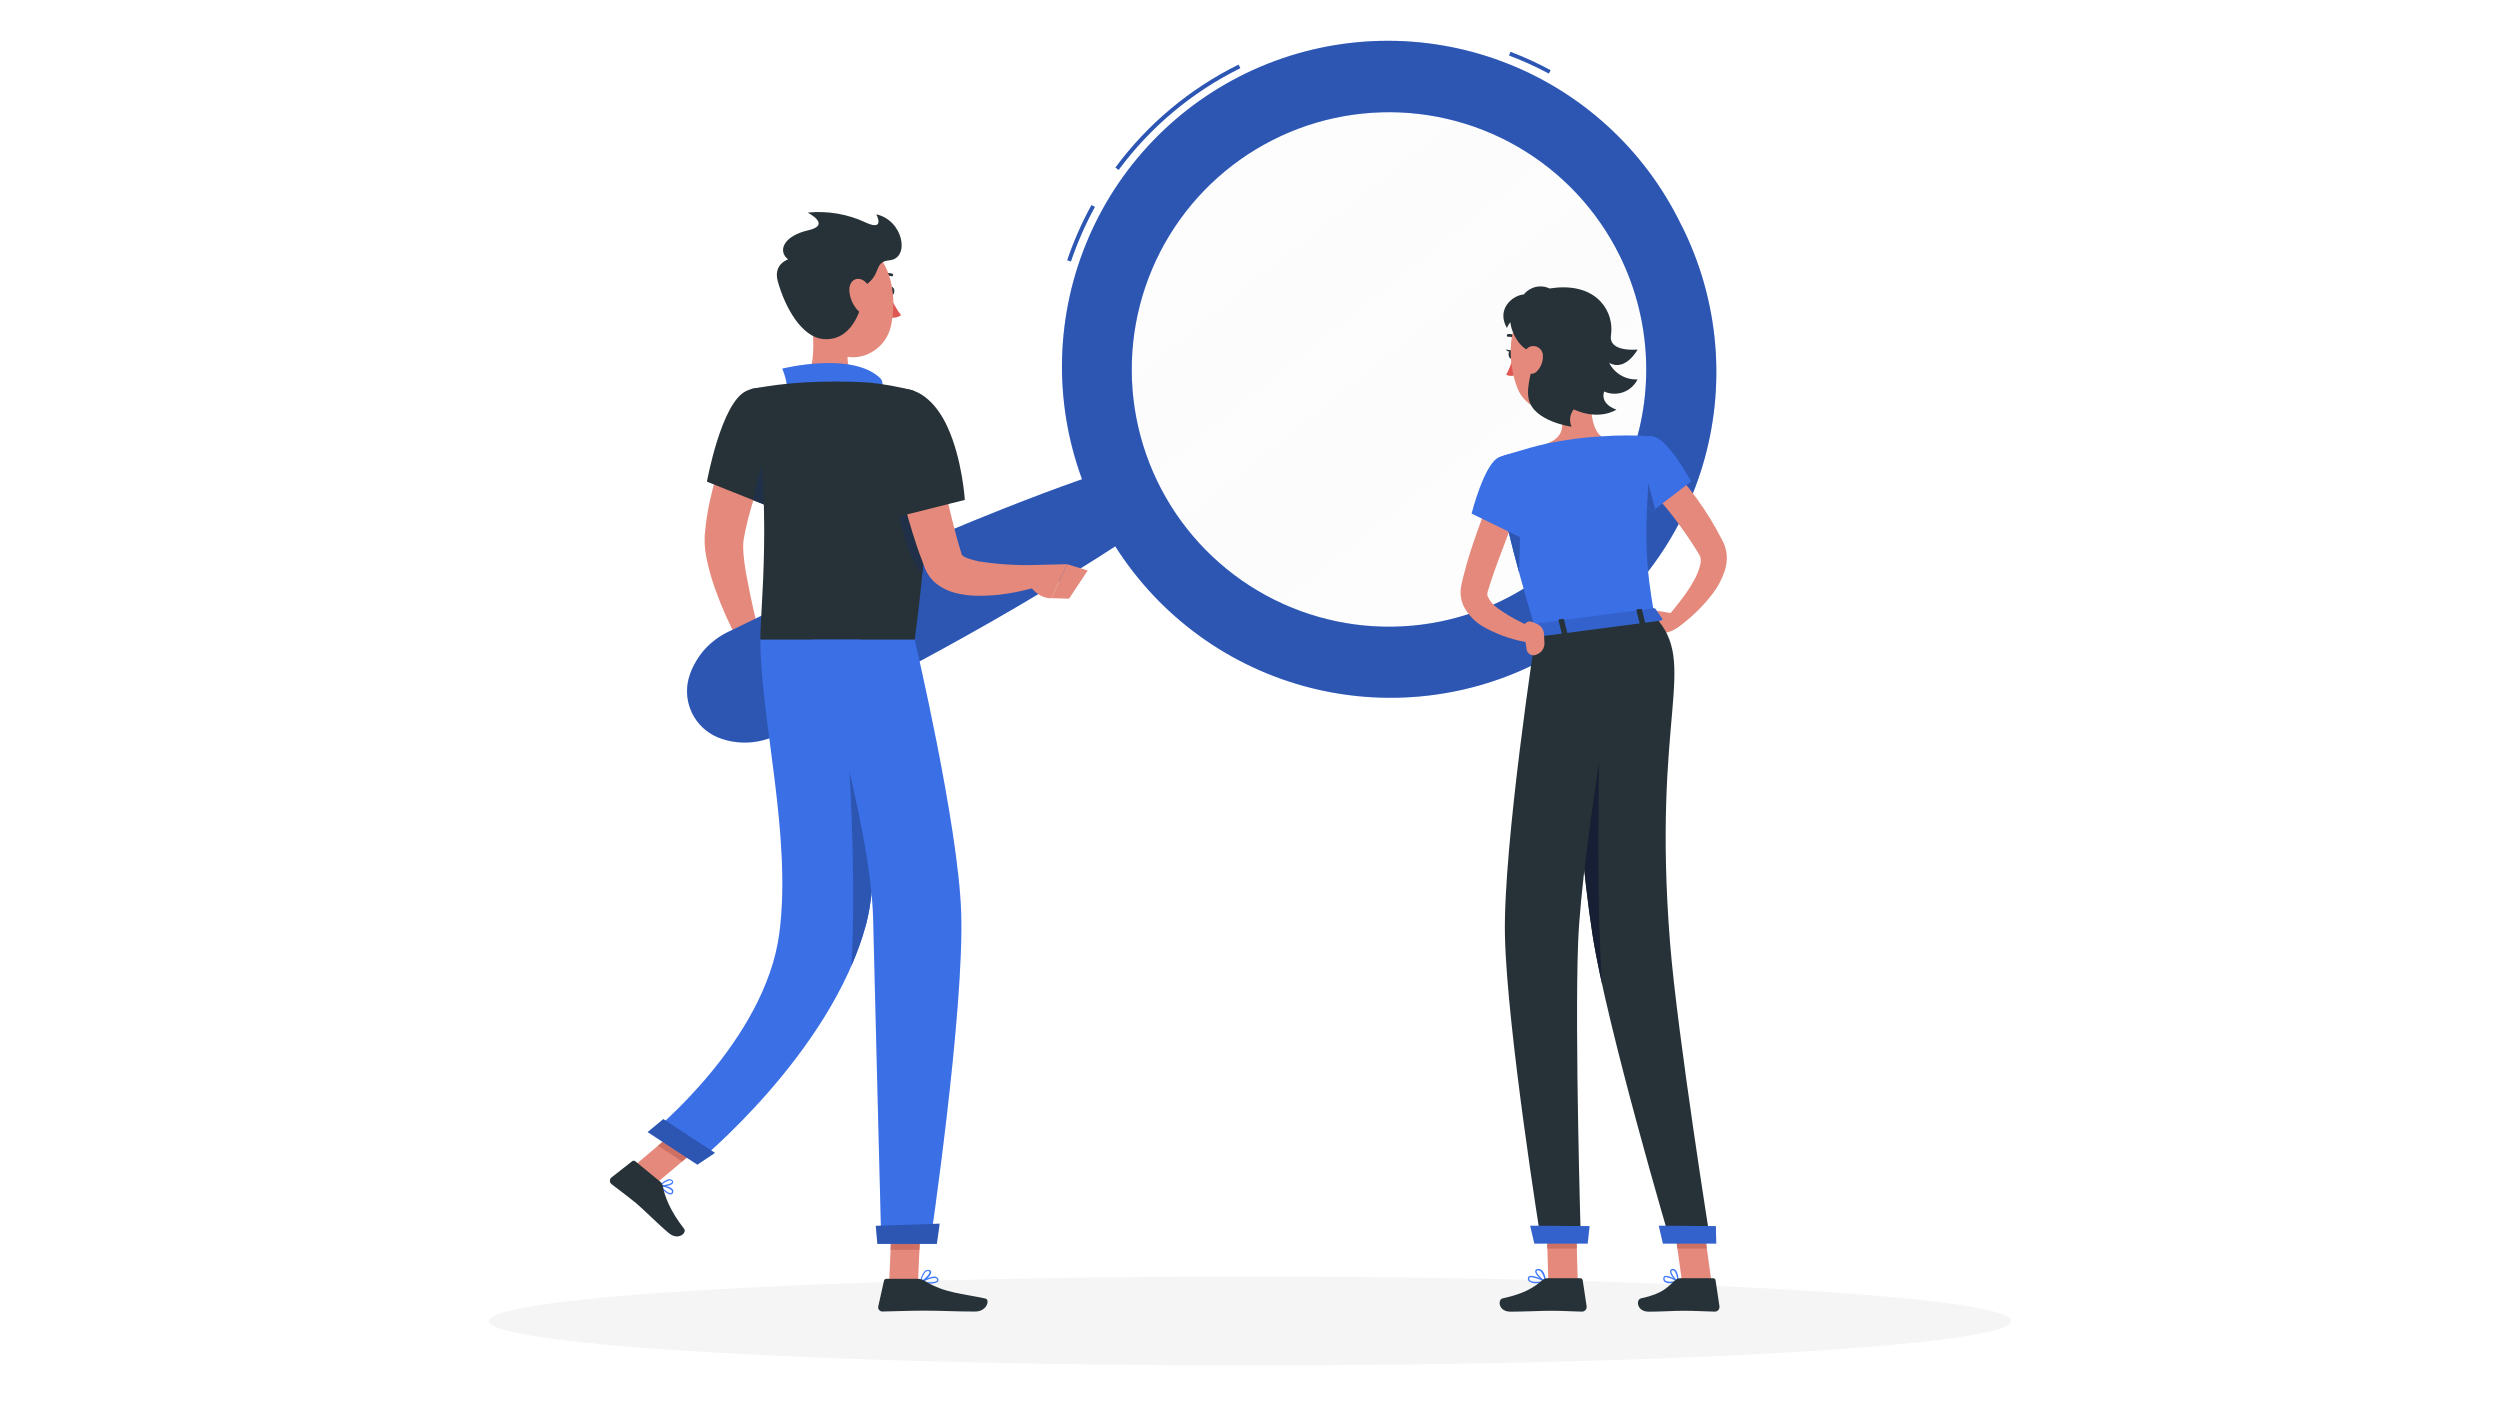 <svg width="400" height="225" viewBox="0 0 400 225" fill="none" xmlns="http://www.w3.org/2000/svg">
<path d="M200 218.473C267.26 218.473 321.785 215.289 321.785 211.362C321.785 207.436 267.26 204.252 200 204.252C132.74 204.252 78.215 207.436 78.215 211.362C78.215 215.289 132.74 218.473 200 218.473Z" fill="#F5F5F5"/>
<path d="M124.853 69.007C124.3 70.263 123.691 71.62 123.157 72.945C122.623 74.271 122.07 75.634 121.587 76.99C120.594 79.635 119.798 82.35 119.206 85.112L119.024 86.117L118.961 86.494C118.961 86.601 118.961 86.739 118.923 86.865C118.899 87.476 118.912 88.088 118.961 88.699C119.08 90.024 119.294 91.443 119.589 92.863C120.117 95.708 120.789 98.642 121.473 101.531L118.251 102.787C116.749 100.049 115.47 97.195 114.426 94.251C113.876 92.719 113.431 91.151 113.094 89.559C112.906 88.678 112.788 87.783 112.743 86.883C112.743 86.632 112.743 86.393 112.743 86.123C112.743 85.853 112.743 85.552 112.787 85.376L112.912 84.12C113.1 82.502 113.387 80.897 113.773 79.314C114.125 77.744 114.577 76.218 115.029 74.71C115.481 73.203 116.047 71.721 116.643 70.263C116.938 69.535 117.271 68.812 117.56 68.09C117.849 67.368 118.188 66.677 118.59 65.904L124.853 69.007Z" fill="#E4897B"/>
<path d="M121.304 100.683L123.754 103.076L118.408 105.589C118.408 105.589 117.114 103.321 118.013 101.274L121.304 100.683Z" fill="#E4897B"/>
<path d="M125.732 106.638L121.216 108.484L118.415 105.564L123.754 103.076L125.732 106.638Z" fill="#E4897B"/>
<path opacity="0.4" d="M217.217 104.062C208.33 103.065 199.938 99.454 193.102 93.688C186.266 87.921 181.294 80.257 178.813 71.665C176.333 63.073 176.455 53.938 179.165 45.416C181.875 36.893 187.051 29.366 194.039 23.784C201.027 18.203 209.512 14.819 218.423 14.06C227.334 13.3 236.27 15.2 244.101 19.518C251.932 23.837 258.308 30.381 262.421 38.322C266.533 46.263 268.2 55.245 267.208 64.133C266.55 70.038 264.734 75.756 261.865 80.959C258.996 86.162 255.129 90.749 250.487 94.457C245.844 98.165 240.516 100.922 234.807 102.57C229.099 104.218 223.121 104.725 217.217 104.062Z" fill="#FAFAFA"/>
<path opacity="0.4" d="M250.117 23.488L181.339 78.442C181.05 77.813 180.767 77.185 180.503 76.557C178.779 72.456 177.676 68.12 177.231 63.693L236.638 16.227C241.515 17.854 246.075 20.31 250.117 23.488Z" fill="#FAFAFA"/>
<path opacity="0.4" d="M265.99 47.563L201.326 99.226C195.183 96.023 189.859 91.45 185.768 85.86L256.374 29.442C260.925 34.666 264.215 40.866 265.99 47.563Z" fill="#FAFAFA"/>
<path d="M171.352 41.835L170.755 41.634C171.788 38.584 173.087 35.632 174.637 32.809L175.183 33.111C173.654 35.901 172.372 38.821 171.352 41.835ZM178.977 27.175L178.468 26.804C183.63 19.825 190.386 14.18 198.172 10.341L198.455 10.907C190.757 14.706 184.079 20.29 178.977 27.194V27.175ZM247.812 11.767C245.759 10.666 243.636 9.703 241.455 8.884L241.682 8.294C243.883 9.132 246.028 10.114 248.101 11.233L247.812 11.767Z" fill="#407BFF"/>
<path opacity="0.3" d="M171.352 41.835L170.755 41.634C171.788 38.584 173.087 35.632 174.637 32.809L175.183 33.111C173.654 35.901 172.372 38.821 171.352 41.835ZM178.977 27.175L178.468 26.804C183.63 19.825 190.386 14.18 198.172 10.341L198.455 10.907C190.757 14.706 184.079 20.29 178.977 27.194V27.175ZM247.812 11.767C245.759 10.666 243.636 9.703 241.455 8.884L241.682 8.294C243.883 9.132 246.028 10.114 248.101 11.233L247.812 11.767Z" fill="black"/>
<path d="M269.011 36.019C263.195 23.956 252.96 14.594 240.428 9.874C227.896 5.153 214.027 5.436 201.698 10.664C189.369 15.892 179.525 25.664 174.206 37.954C168.887 50.244 168.502 64.11 173.129 76.677C168.934 78.146 164.788 79.723 160.668 81.35C154.726 83.707 148.838 86.169 143.005 88.736C137.176 91.318 131.372 93.95 125.625 96.701C122.742 98.051 119.897 99.477 117.026 100.859C115.533 101.501 114.18 102.429 113.044 103.591C112.429 104.235 111.888 104.945 111.43 105.708C110.871 106.611 110.447 107.591 110.173 108.616C109.701 110.465 109.905 112.421 110.75 114.132C111.594 115.843 113.023 117.195 114.777 117.944C115.752 118.352 116.78 118.619 117.83 118.735C118.717 118.836 119.613 118.836 120.5 118.735C122.111 118.54 123.669 118.029 125.085 117.234C127.93 115.796 130.794 114.407 133.621 112.931C139.274 110.048 144.927 107.04 150.511 103.987C156.095 100.934 161.685 97.737 167.137 94.459C170.906 92.178 174.712 89.848 178.443 87.411C185.608 98.721 196.849 106.842 209.837 110.09C222.826 113.337 236.566 111.464 248.211 104.857C259.855 98.25 268.512 87.416 272.387 74.601C276.261 61.785 275.057 47.971 269.024 36.019H269.011ZM240.457 96.022C233.157 99.626 224.953 100.983 216.882 99.924C208.811 98.865 201.235 95.436 195.113 90.071C188.99 84.706 184.596 77.647 182.486 69.785C180.375 61.923 180.643 53.611 183.256 45.902C185.869 38.192 190.709 31.431 197.165 26.472C203.621 21.513 211.402 18.58 219.524 18.043C227.647 17.506 235.746 19.39 242.798 23.456C249.851 27.522 255.539 33.588 259.143 40.887C261.537 45.734 262.953 51.005 263.309 56.399C263.666 61.794 262.956 67.205 261.221 72.325C259.486 77.445 256.759 82.173 253.196 86.239C249.633 90.305 245.305 93.63 240.457 96.022Z" fill="#407BFF"/>
<path opacity="0.3" d="M269.011 36.019C263.195 23.956 252.96 14.594 240.428 9.874C227.896 5.153 214.027 5.436 201.698 10.664C189.369 15.892 179.525 25.664 174.206 37.954C168.887 50.244 168.502 64.11 173.129 76.677C168.934 78.146 164.788 79.723 160.668 81.35C154.726 83.707 148.838 86.169 143.005 88.736C137.176 91.318 131.372 93.95 125.625 96.701C122.742 98.051 119.897 99.477 117.026 100.859C115.533 101.501 114.18 102.429 113.044 103.591C112.429 104.235 111.888 104.945 111.43 105.708C110.871 106.611 110.447 107.591 110.173 108.616C109.701 110.465 109.905 112.421 110.75 114.132C111.594 115.843 113.023 117.195 114.777 117.944C115.752 118.352 116.78 118.619 117.83 118.735C118.717 118.836 119.613 118.836 120.5 118.735C122.111 118.54 123.669 118.029 125.085 117.234C127.93 115.796 130.794 114.407 133.621 112.931C139.274 110.048 144.927 107.04 150.511 103.987C156.095 100.934 161.685 97.737 167.137 94.459C170.906 92.178 174.712 89.848 178.443 87.411C185.608 98.721 196.849 106.842 209.837 110.09C222.826 113.337 236.566 111.464 248.211 104.857C259.855 98.25 268.512 87.416 272.387 74.601C276.261 61.785 275.057 47.971 269.024 36.019H269.011ZM240.457 96.022C233.157 99.626 224.953 100.983 216.882 99.924C208.811 98.865 201.235 95.436 195.113 90.071C188.99 84.706 184.596 77.647 182.486 69.785C180.375 61.923 180.643 53.611 183.256 45.902C185.869 38.192 190.709 31.431 197.165 26.472C203.621 21.513 211.402 18.58 219.524 18.043C227.647 17.506 235.746 19.39 242.798 23.456C249.851 27.522 255.539 33.588 259.143 40.887C261.537 45.734 262.953 51.005 263.309 56.399C263.666 61.794 262.956 67.205 261.221 72.325C259.486 77.445 256.759 82.173 253.196 86.239C249.633 90.305 245.305 93.63 240.457 96.022Z" fill="black"/>
<path d="M142.213 46.577C142.213 46.948 142.408 47.249 142.653 47.249C142.898 47.249 143.093 46.948 143.093 46.577C143.093 46.207 142.898 45.905 142.653 45.905C142.408 45.905 142.213 46.232 142.213 46.577Z" fill="#263238"/>
<path d="M142.39 47.249C142.834 48.387 143.432 49.458 144.167 50.434C143.913 50.616 143.622 50.74 143.315 50.797C143.008 50.855 142.692 50.844 142.39 50.767V47.249Z" fill="#DE5753"/>
<path d="M140.914 44.511C140.879 44.511 140.844 44.503 140.813 44.488C140.781 44.472 140.754 44.45 140.732 44.423C140.699 44.375 140.686 44.316 140.695 44.259C140.705 44.202 140.736 44.15 140.782 44.115C141.059 43.905 141.382 43.765 141.724 43.708C142.066 43.65 142.418 43.675 142.748 43.782C142.778 43.79 142.805 43.804 142.829 43.824C142.853 43.843 142.872 43.867 142.886 43.895C142.9 43.922 142.908 43.952 142.91 43.983C142.911 44.014 142.906 44.044 142.895 44.073C142.884 44.102 142.867 44.128 142.846 44.15C142.824 44.171 142.798 44.188 142.769 44.199C142.741 44.211 142.71 44.215 142.679 44.214C142.648 44.212 142.618 44.204 142.591 44.19C142.329 44.11 142.051 44.094 141.781 44.143C141.511 44.192 141.257 44.305 141.04 44.473C141.002 44.498 140.959 44.511 140.914 44.511Z" fill="#263238"/>
<path d="M129.526 49.372C130.154 52.745 130.845 58.932 128.483 61.187C128.483 61.187 129.406 64.61 135.681 64.61C142.59 64.61 138.972 61.187 138.972 61.187C135.204 60.283 135.311 57.494 135.964 54.868L129.526 49.372Z" fill="#E4897B"/>
<path d="M125.663 62.965C126.41 61.803 125.154 58.982 125.154 58.982C125.154 58.982 136.259 56.187 140.8 60.477C141.742 61.363 140.7 62.669 140.7 62.669L125.663 62.965Z" fill="#407BFF"/>
<path opacity="0.1" d="M125.663 62.965C126.41 61.803 125.154 58.982 125.154 58.982C125.154 58.982 136.259 56.187 140.8 60.477C141.742 61.363 140.7 62.669 140.7 62.669L125.663 62.965Z" fill="black"/>
<path d="M107.291 191.119C106.707 191.119 105.771 190.145 105.494 189.781C105.482 189.763 105.476 189.743 105.476 189.721C105.476 189.7 105.482 189.679 105.494 189.662C105.504 189.644 105.519 189.63 105.537 189.62C105.554 189.61 105.575 189.605 105.595 189.605C105.664 189.605 107.203 189.743 107.624 190.29C107.669 190.348 107.702 190.415 107.719 190.486C107.737 190.558 107.738 190.632 107.724 190.704C107.719 190.798 107.684 190.887 107.626 190.961C107.567 191.034 107.488 191.087 107.397 191.113L107.291 191.119ZM105.833 189.863C106.292 190.39 107.027 190.987 107.341 190.912C107.341 190.912 107.467 190.88 107.504 190.679C107.513 190.637 107.511 190.594 107.5 190.553C107.489 190.511 107.469 190.473 107.441 190.441C106.976 190.088 106.416 189.883 105.833 189.85V189.863Z" fill="#407BFF"/>
<path d="M105.902 189.85C105.79 189.862 105.676 189.862 105.563 189.85C105.543 189.849 105.524 189.841 105.509 189.829C105.493 189.817 105.482 189.8 105.475 189.781C105.467 189.764 105.462 189.744 105.462 189.725C105.462 189.705 105.467 189.686 105.475 189.668C105.519 189.63 106.443 188.669 107.14 188.669C107.223 188.667 107.306 188.683 107.383 188.716C107.46 188.748 107.529 188.797 107.586 188.858C107.648 188.91 107.691 188.982 107.707 189.062C107.723 189.142 107.711 189.225 107.674 189.297C107.492 189.649 106.531 189.85 105.902 189.85ZM105.821 189.63C106.449 189.63 107.36 189.436 107.51 189.159C107.51 189.159 107.554 189.078 107.454 188.977C107.417 188.937 107.373 188.906 107.323 188.886C107.273 188.865 107.219 188.855 107.165 188.858C106.65 188.976 106.182 189.245 105.821 189.63Z" fill="#407BFF"/>
<path d="M148.739 205.377C148.263 205.374 147.788 205.33 147.32 205.245C147.297 205.241 147.276 205.228 147.261 205.21C147.246 205.191 147.238 205.168 147.238 205.145C147.235 205.123 147.238 205.101 147.247 205.081C147.255 205.061 147.27 205.044 147.289 205.032C147.358 204.994 148.966 204.071 149.738 204.284C149.81 204.3 149.877 204.331 149.937 204.374C149.996 204.417 150.046 204.472 150.084 204.535C150.133 204.605 150.159 204.689 150.159 204.774C150.159 204.86 150.133 204.943 150.084 205.013C149.901 205.295 149.33 205.377 148.739 205.377ZM147.678 205.082C148.532 205.208 149.7 205.201 149.914 204.9C149.945 204.862 149.971 204.793 149.914 204.661C149.866 204.583 149.789 204.527 149.7 204.504C149.211 204.378 148.237 204.793 147.678 205.082Z" fill="#407BFF"/>
<path d="M147.346 205.252C147.325 205.257 147.303 205.257 147.283 205.252C147.265 205.24 147.252 205.224 147.244 205.205C147.236 205.186 147.234 205.165 147.239 205.145C147.281 204.491 147.532 203.868 147.955 203.367C148.04 203.293 148.141 203.239 148.249 203.208C148.357 203.176 148.471 203.168 148.583 203.185C148.884 203.185 148.972 203.367 148.991 203.487C149.073 204.008 147.974 205.007 147.415 205.258L147.346 205.252ZM148.47 203.367C148.332 203.366 148.198 203.415 148.093 203.505C147.738 203.902 147.518 204.401 147.465 204.931C148.03 204.586 148.784 203.807 148.721 203.493C148.721 203.493 148.721 203.386 148.508 203.367H148.47Z" fill="#407BFF"/>
<path d="M142.271 205.139H146.887L147.346 194.454H142.729L142.271 205.139Z" fill="#E4897B"/>
<path d="M101.16 186.798L105.017 189.323L113.534 182.131L109.671 179.599L101.16 186.798Z" fill="#E4897B"/>
<path d="M105.651 189.084L101.644 185.799C101.573 185.741 101.484 185.709 101.393 185.709C101.301 185.709 101.212 185.741 101.141 185.799L97.837 188.393C97.758 188.456 97.693 188.537 97.649 188.629C97.605 188.721 97.582 188.822 97.582 188.924C97.582 189.026 97.605 189.126 97.649 189.218C97.693 189.31 97.758 189.391 97.837 189.454C99.257 190.579 100.004 191.056 101.769 192.501C102.856 193.386 105.538 196.1 107.052 197.325C108.566 198.549 109.954 197.23 109.451 196.596C107.196 193.738 106.311 191.295 106.053 189.781C106.009 189.507 105.866 189.259 105.651 189.084Z" fill="#263238"/>
<path d="M146.855 204.605H141.83C141.739 204.605 141.65 204.636 141.578 204.693C141.506 204.75 141.456 204.83 141.435 204.919L140.524 209.02C140.501 209.12 140.501 209.223 140.524 209.322C140.547 209.422 140.592 209.515 140.656 209.594C140.721 209.673 140.802 209.737 140.894 209.78C140.987 209.823 141.088 209.845 141.19 209.843C143.005 209.812 145.631 209.705 147.917 209.705C150.586 209.705 152.898 209.849 156.026 209.849C157.91 209.849 158.45 207.934 157.653 207.764C154.047 206.973 151.095 206.891 147.98 204.963C147.645 204.741 147.256 204.617 146.855 204.605Z" fill="#263238"/>
<path d="M119.388 62.563C115.387 64.447 113.107 77.072 113.107 77.072L122.887 80.973C124.318 77.477 125.475 73.876 126.348 70.201C127.692 64.384 123.483 60.615 119.388 62.563Z" fill="#263238"/>
<path d="M124.576 69.679C122.158 72.129 121.052 76.928 120.569 80.049L122.912 80.985C124.303 77.589 125.436 74.093 126.304 70.527C126.096 69.196 125.581 68.662 124.576 69.679Z" fill="#203048"/>
<path d="M146.07 62.475C146.07 62.475 150.982 68.027 146.346 102.36H121.668C121.498 98.591 123.879 80.094 120.223 62.242C122.95 61.714 125.71 61.365 128.483 61.2C131.976 60.992 135.479 60.992 138.972 61.2C141.368 61.441 143.741 61.867 146.07 62.475Z" fill="#263238"/>
<path d="M148.326 75.803L144.167 68.637C143.365 71.981 143.037 75.421 143.194 78.856C143.307 81.318 145.562 90.439 147.591 91.77C148.129 86.466 148.374 81.135 148.326 75.803Z" fill="#203048"/>
<path d="M148.903 67.38C149.531 70.433 150.159 73.561 150.831 76.626C151.503 79.691 152.201 82.769 153.011 85.74C153.218 86.475 153.413 87.229 153.639 87.932L153.809 88.472L153.89 88.743V88.711C153.846 88.655 153.796 88.648 153.834 88.711C154.092 88.993 154.422 89.199 154.788 89.308C155.382 89.529 155.994 89.699 156.616 89.817C159.586 90.287 162.593 90.483 165.598 90.401L166.195 93.818C165.353 94.088 164.568 94.282 163.739 94.477C162.91 94.672 162.093 94.835 161.258 94.961C159.53 95.249 157.777 95.367 156.026 95.313C155.052 95.286 154.084 95.16 153.136 94.936C151.932 94.672 150.799 94.147 149.82 93.397C149.18 92.88 148.653 92.239 148.269 91.513C148.168 91.324 148.08 91.111 147.998 90.928L147.885 90.633L147.653 90.005C147.333 89.207 147.069 88.422 146.78 87.637C145.718 84.496 144.833 81.325 144.054 78.159C143.275 74.993 142.603 71.834 142.044 68.586L148.903 67.38Z" fill="#E4897B"/>
<path d="M139.908 65.842C138.608 70.056 143.878 82.625 143.878 82.625L154.374 79.987C154.374 79.987 153.972 73.454 151.579 68.272C147.973 60.459 141.466 60.785 139.908 65.842Z" fill="#263238"/>
<path d="M165.51 90.401L170.736 90.269L168.224 95.709C168.224 95.709 166.094 95.991 164.348 93.121L162.508 90.922L164.625 90.501C164.916 90.44 165.212 90.406 165.51 90.401Z" fill="#E4897B"/>
<path d="M174.034 91.28L171.044 95.79L168.224 95.709L170.737 90.269L174.034 91.28Z" fill="#E4897B"/>
<path d="M147.346 194.454L147.107 199.963H142.49L142.729 194.454H147.346Z" fill="#CE6F64"/>
<path d="M109.671 179.599L113.534 182.131L109.137 185.837L105.28 183.312L109.671 179.599Z" fill="#CE6F64"/>
<path d="M129.815 45.78C130.091 50.346 130.022 53.041 132.327 55.383C135.794 58.92 141.441 56.828 142.534 52.243C143.52 48.135 142.905 41.351 138.432 39.53C137.446 39.132 136.374 38.99 135.318 39.12C134.261 39.249 133.255 39.645 132.394 40.27C131.532 40.894 130.844 41.728 130.393 42.691C129.942 43.655 129.743 44.718 129.815 45.78Z" fill="#E4897B"/>
<path d="M124.438 44.975C125.575 49.14 128.251 53.939 131.712 54.246C136.008 54.623 137.949 50.183 138.514 45.597C141.089 43.832 139.739 41.892 142.32 41.647C145.637 41.333 144.575 35.265 140.21 34.291C140.21 34.291 141.673 37.024 138.602 35.642C135.681 34.254 132.436 33.691 129.218 34.015C129.218 34.015 133.137 35.975 129.306 36.848C125.474 37.721 124.331 40.083 126.096 41.508C126.096 41.515 123.69 42.237 124.438 44.975Z" fill="#263238"/>
<path d="M135.895 46.54C135.979 47.675 136.436 48.75 137.195 49.599C138.2 50.71 139.249 50.019 139.425 48.669C139.588 47.457 139.255 45.415 138.024 44.8C136.793 44.184 135.813 45.17 135.895 46.54Z" fill="#E4897B"/>
<path d="M137.591 102.36C137.591 102.36 142.088 134.928 138.545 147.98C132.93 168.645 111.461 186.088 111.461 186.088L104.181 181.314C104.181 181.314 122.466 166.585 124.702 149.28C126.712 133.747 121.668 114.96 121.668 102.354L137.591 102.36Z" fill="#407BFF"/>
<path opacity="0.1" d="M137.591 102.36C137.591 102.36 142.088 134.928 138.545 147.98C132.93 168.645 111.461 186.088 111.461 186.088L104.181 181.314C104.181 181.314 122.466 166.585 124.702 149.28C126.712 133.747 121.668 114.96 121.668 102.354L137.591 102.36Z" fill="black"/>
<path d="M139.45 120.977C138.253 119.606 136.935 118.345 135.512 117.209C136.278 127.78 136.906 143.439 136.209 154.563C137.146 152.43 137.927 150.232 138.546 147.986C140.273 141.611 140.091 130.6 139.45 120.977Z" fill="#407BFF"/>
<path opacity="0.3" d="M139.45 120.977C138.253 119.606 136.935 118.345 135.512 117.209C136.278 127.78 136.906 143.439 136.209 154.563C137.146 152.43 137.927 150.232 138.546 147.986C140.273 141.611 140.091 130.6 139.45 120.977Z" fill="black"/>
<path d="M114.395 184.461C114.426 184.461 111.574 186.345 111.574 186.345L103.623 181.132L106.135 179.053L114.395 184.461Z" fill="#407BFF"/>
<path opacity="0.3" d="M114.395 184.461C114.426 184.461 111.574 186.345 111.574 186.345L103.623 181.132L106.135 179.053L114.395 184.461Z" fill="black"/>
<path d="M146.347 102.36C146.347 102.36 153.294 131.819 153.784 145.895C154.336 161.673 148.828 198.895 148.828 198.895H141.008C141.008 198.895 140.047 161.384 139.701 147.013C139.318 131.341 130.123 102.36 130.123 102.36H146.347Z" fill="#407BFF"/>
<path opacity="0.1" d="M146.347 102.36C146.347 102.36 153.294 131.819 153.784 145.895C154.336 161.673 148.828 198.895 148.828 198.895H141.008C141.008 198.895 140.047 161.384 139.701 147.013C139.318 131.341 130.123 102.36 130.123 102.36H146.347Z" fill="black"/>
<path d="M150.329 195.786C150.367 195.786 149.889 199.027 149.889 199.027H140.38L140.122 196.131L150.329 195.786Z" fill="#407BFF"/>
<path opacity="0.3" d="M150.329 195.786C150.367 195.786 149.889 199.027 149.889 199.027H140.38L140.122 196.131L150.329 195.786Z" fill="black"/>
<path d="M266.58 74.051C267.114 74.553 267.535 74.981 267.975 75.458C268.414 75.935 268.829 76.4 269.231 76.884C270.048 77.845 270.814 78.856 271.555 79.874C273.035 81.915 274.352 84.07 275.493 86.318L275.726 86.777C275.839 86.999 275.934 87.23 276.008 87.468C276.16 87.927 276.253 88.404 276.285 88.887C276.326 89.739 276.208 90.591 275.939 91.4C275.48 92.743 274.799 94 273.923 95.118C272.345 97.145 270.483 98.935 268.396 100.432L266.832 98.635C267.567 97.775 268.333 96.852 269.017 95.928C269.714 95.034 270.344 94.089 270.902 93.102C271.423 92.24 271.809 91.304 272.045 90.326C272.126 89.975 272.141 89.613 272.089 89.258C272.066 89.138 272.028 89.022 271.976 88.912C271.952 88.864 271.925 88.818 271.894 88.774L271.693 88.435C270.482 86.46 269.167 84.55 267.755 82.713C267.058 81.789 266.31 80.904 265.557 80.031C265.186 79.591 264.803 79.164 264.42 78.737C264.037 78.31 263.622 77.882 263.289 77.55L266.58 74.051Z" fill="#E4897B"/>
<path d="M267.435 98.108L262.743 97.342L265.199 101.449C265.199 101.449 268.22 101.343 269.08 99.565L267.435 98.108Z" fill="#E4897B"/>
<path d="M259.275 99.239L261.511 102.574L265.199 101.449L262.743 97.342L259.275 99.239Z" fill="#E4897B"/>
<path d="M267.209 205.321C266.89 205.348 266.571 205.261 266.31 205.076C266.232 205.001 266.174 204.908 266.142 204.805C266.11 204.701 266.105 204.591 266.128 204.485C266.133 204.418 266.156 204.353 266.194 204.298C266.233 204.242 266.286 204.199 266.348 204.171C266.895 203.926 268.327 204.843 268.49 204.95C268.509 204.962 268.523 204.979 268.531 204.999C268.539 205.02 268.54 205.042 268.534 205.063C268.532 205.085 268.522 205.105 268.508 205.121C268.493 205.137 268.474 205.147 268.452 205.151C268.045 205.254 267.628 205.311 267.209 205.321ZM266.58 204.347C266.535 204.34 266.488 204.34 266.442 204.347C266.415 204.36 266.391 204.38 266.375 204.406C266.358 204.431 266.349 204.461 266.348 204.492C266.331 204.562 266.333 204.635 266.353 204.704C266.373 204.774 266.41 204.837 266.461 204.887C266.7 205.101 267.315 205.132 268.138 204.969C267.667 204.658 267.137 204.446 266.58 204.347Z" fill="#407BFF"/>
<path d="M268.465 205.145H268.408C267.962 204.887 267.102 203.889 267.208 203.342C267.229 203.256 267.276 203.179 267.344 203.122C267.412 203.066 267.497 203.033 267.585 203.028C267.67 203.016 267.756 203.023 267.838 203.049C267.92 203.075 267.994 203.12 268.056 203.179C268.571 203.631 268.578 204.988 268.578 205.063C268.576 205.082 268.571 205.101 268.561 205.117C268.551 205.134 268.537 205.148 268.521 205.158L268.465 205.145ZM267.661 203.261H267.61C267.472 203.261 267.441 203.336 267.428 203.393C267.365 203.713 267.899 204.479 268.345 204.837C268.356 204.31 268.205 203.793 267.912 203.355C267.874 203.32 267.83 203.293 267.781 203.277C267.732 203.261 267.68 203.255 267.629 203.261H267.661Z" fill="#407BFF"/>
<path d="M245.802 205.321C245.401 205.359 244.999 205.257 244.665 205.032C244.59 204.965 244.532 204.881 244.496 204.787C244.46 204.693 244.447 204.592 244.458 204.492C244.462 204.431 244.482 204.371 244.514 204.32C244.547 204.268 244.593 204.226 244.646 204.196C245.231 203.87 247.102 204.824 247.316 204.944C247.336 204.957 247.351 204.974 247.361 204.995C247.371 205.017 247.375 205.04 247.373 205.063C247.369 205.085 247.358 205.106 247.343 205.121C247.327 205.137 247.307 205.147 247.285 205.151C246.797 205.255 246.301 205.311 245.802 205.321ZM244.967 204.347C244.895 204.342 244.823 204.358 244.76 204.391C244.737 204.402 244.718 204.419 244.705 204.44C244.691 204.461 244.684 204.485 244.684 204.51C244.675 204.576 244.681 204.643 244.703 204.705C244.725 204.767 244.761 204.823 244.81 204.868C245.099 205.126 245.871 205.17 246.914 204.994C246.306 204.67 245.648 204.452 244.967 204.347Z" fill="#407BFF"/>
<path d="M247.266 205.145H247.216C246.657 204.894 245.545 203.889 245.633 203.342C245.633 203.217 245.746 203.06 246.054 203.028C246.166 203.016 246.28 203.027 246.388 203.061C246.496 203.094 246.596 203.149 246.682 203.223C247.272 203.713 247.385 204.982 247.385 205.038C247.388 205.057 247.385 205.077 247.377 205.094C247.369 205.112 247.357 205.127 247.341 205.139C247.318 205.149 247.291 205.151 247.266 205.145ZM246.142 203.261H246.073C245.872 203.261 245.859 203.361 245.853 203.386C245.802 203.707 246.556 204.504 247.109 204.85C247.054 204.313 246.835 203.806 246.481 203.399C246.385 203.318 246.267 203.269 246.142 203.261Z" fill="#407BFF"/>
<path d="M254.69 59.611C254.508 62.45 254.018 68.216 256.197 69.811C256.197 69.811 255.802 72.719 250.657 73.398C245.004 74.133 247.586 70.942 247.586 70.942C250.582 69.799 250.199 67.519 249.382 65.433L254.69 59.611Z" fill="#E4897B"/>
<path d="M242.988 54.592C242.957 54.592 242.927 54.586 242.898 54.572C242.87 54.559 242.845 54.541 242.825 54.517C242.645 54.304 242.418 54.136 242.162 54.027C241.905 53.918 241.627 53.87 241.349 53.889C241.32 53.894 241.289 53.893 241.26 53.887C241.231 53.88 241.204 53.867 241.18 53.85C241.156 53.832 241.135 53.81 241.12 53.784C241.105 53.758 241.095 53.73 241.091 53.7C241.084 53.641 241.101 53.582 241.137 53.535C241.174 53.488 241.227 53.457 241.286 53.449C241.641 53.419 241.997 53.475 242.326 53.613C242.654 53.751 242.944 53.966 243.171 54.24C243.198 54.273 243.215 54.313 243.221 54.355C243.226 54.397 243.22 54.44 243.202 54.479C243.184 54.518 243.156 54.551 243.121 54.574C243.085 54.597 243.044 54.61 243.001 54.611L242.988 54.592Z" fill="#263238"/>
<path d="M242.009 57.375C241.786 58.276 241.441 59.142 240.985 59.95C241.195 60.063 241.426 60.128 241.664 60.141C241.902 60.154 242.14 60.115 242.36 60.025L242.009 57.375Z" fill="#DE5753"/>
<path d="M242.26 56.684C242.31 57.061 242.153 57.387 241.908 57.425C241.663 57.463 241.418 57.174 241.374 56.797C241.33 56.42 241.481 56.093 241.726 56.062C241.971 56.031 242.216 56.282 242.26 56.684Z" fill="#263238"/>
<path d="M241.839 56.068L240.903 55.924C240.903 55.924 241.456 56.571 241.839 56.068Z" fill="#263238"/>
<path d="M252.441 205.044H247.731L247.417 194.146H252.127L252.441 205.044Z" fill="#E4897B"/>
<path d="M273.829 205.044H269.118L267.604 194.146H272.315L273.829 205.044Z" fill="#E4897B"/>
<path d="M268.829 204.517H274.118C274.208 204.516 274.296 204.548 274.364 204.607C274.432 204.666 274.476 204.748 274.489 204.837L275.117 209.027C275.128 209.132 275.117 209.239 275.085 209.34C275.052 209.441 274.998 209.534 274.927 209.613C274.856 209.692 274.769 209.755 274.672 209.798C274.574 209.841 274.469 209.863 274.363 209.862C272.523 209.831 271.631 209.724 269.307 209.724C267.875 209.724 265.783 209.868 263.811 209.868C261.838 209.868 261.732 207.915 262.554 207.739C266.242 206.948 266.826 205.855 268.063 204.806C268.279 204.627 268.549 204.525 268.829 204.517Z" fill="#263238"/>
<path d="M247.574 204.517H252.856C252.947 204.516 253.035 204.548 253.104 204.607C253.174 204.665 253.219 204.747 253.233 204.837L253.861 209.027C253.872 209.132 253.862 209.239 253.829 209.34C253.796 209.441 253.742 209.534 253.671 209.613C253.6 209.692 253.513 209.755 253.416 209.798C253.319 209.841 253.213 209.863 253.107 209.862C251.267 209.831 250.375 209.724 248.051 209.724C246.619 209.724 243.654 209.868 241.682 209.868C239.71 209.868 239.603 207.915 240.426 207.739C244.113 206.948 245.564 205.855 246.807 204.806C247.023 204.627 247.293 204.525 247.574 204.517Z" fill="#263238"/>
<path d="M247.417 194.146L247.58 199.768H252.291L252.127 194.146H247.417Z" fill="#CE6F64"/>
<path d="M272.315 194.146H267.604L268.389 199.768H273.094L272.315 194.146Z" fill="#CE6F64"/>
<path d="M254.753 53.731C255.073 58.392 255.306 60.358 253.283 63.04C250.237 67.066 244.446 66.445 242.737 61.972C241.198 57.946 240.934 51.005 245.218 48.568C246.161 48.028 247.225 47.738 248.311 47.725C249.397 47.712 250.469 47.976 251.424 48.493C252.379 49.011 253.186 49.763 253.769 50.68C254.351 51.597 254.69 52.647 254.753 53.731Z" fill="#E4897B"/>
<path d="M257.467 58.059C260.08 59.516 262.021 55.924 262.021 55.924C262.021 55.924 257.335 56.432 257.756 53.644C258.309 49.944 255.658 45.447 249.012 46.025C248.642 46.056 248.29 46.1 247.945 46.156C247.249 45.827 246.462 45.742 245.712 45.915C244.962 46.088 244.292 46.51 243.812 47.111C241.927 47.268 239.383 49.517 241.111 52.488C241.232 52.147 241.42 51.833 241.663 51.565C241.808 53.304 243.328 56.068 245.225 56.25C245.633 58.631 244.05 61.388 244.597 63.876C245.407 67.462 251.456 68.272 251.456 68.272C251.247 67.825 251.17 67.327 251.232 66.837C251.294 66.346 251.494 65.884 251.808 65.502C255.915 67.387 258.623 65.546 258.623 65.546C255.821 64.504 256.669 62.644 256.669 62.644C257.636 63.074 258.732 63.112 259.727 62.75C260.721 62.388 261.537 61.654 262.002 60.704C261.071 60.748 260.148 60.522 259.343 60.052C258.538 59.583 257.887 58.891 257.467 58.059Z" fill="#263238"/>
<path d="M246.864 56.967C246.875 57.414 246.798 57.859 246.636 58.276C246.474 58.693 246.232 59.074 245.922 59.397C245.093 60.258 244.075 59.655 243.799 58.556C243.554 57.563 243.692 55.924 244.773 55.472C245.01 55.378 245.268 55.346 245.521 55.377C245.775 55.408 246.016 55.503 246.224 55.651C246.432 55.8 246.599 55.998 246.711 56.228C246.823 56.457 246.876 56.711 246.864 56.967Z" fill="#E4897B"/>
<path d="M250.777 100.388C250.777 100.388 251.97 131.391 254.809 149.594C257.096 164.305 267.252 198.675 267.252 198.675H273.672C273.672 198.675 268.377 165.479 267.215 150.938C264.275 114.137 271.907 106.236 264.702 98.573L250.777 100.388Z" fill="#263238"/>
<path d="M256.141 110.193C256.141 110.193 253.239 109.69 251.543 115.218C252.172 125.688 253.246 139.582 254.81 149.594C255.155 151.824 255.683 154.513 256.33 157.458C255.105 139.771 256.141 110.193 256.141 110.193Z" fill="#161F33"/>
<path d="M245.771 101.041C245.771 101.041 240.482 135.343 240.79 149.695C241.11 164.625 246.581 198.688 246.581 198.688H252.944C252.944 198.688 251.939 165.511 252.498 150.851C253.126 134.865 259.652 99.239 259.652 99.239L245.771 101.041Z" fill="#263238"/>
<path d="M274.602 198.977H266.066L265.4 196.113L274.539 196.175L274.602 198.977Z" fill="#407BFF"/>
<path opacity="0.2" d="M274.602 198.977H266.066L265.4 196.113L274.539 196.175L274.602 198.977Z" fill="black"/>
<path d="M264.382 69.818C266.838 70.056 270.569 77.035 270.569 77.035L264.37 81.789C264.37 81.789 259.238 77.286 259.847 74.755C260.482 72.123 262.027 69.598 264.382 69.818Z" fill="#407BFF"/>
<path opacity="0.1" d="M264.382 69.818C266.838 70.056 270.569 77.035 270.569 77.035L264.37 81.789C264.37 81.789 259.238 77.286 259.847 74.755C260.482 72.123 262.027 69.598 264.382 69.818Z" fill="black"/>
<path d="M262.529 72.82C261.903 72.651 261.255 72.579 260.607 72.606C260.277 73.293 260.023 74.013 259.847 74.755C259.219 77.267 264.369 81.789 264.369 81.789L264.828 81.438L262.529 72.82Z" fill="#407BFF"/>
<path opacity="0.3" d="M262.529 72.82C261.903 72.651 261.255 72.579 260.607 72.606C260.277 73.293 260.023 74.013 259.847 74.755C259.219 77.267 264.369 81.789 264.369 81.789L264.828 81.438L262.529 72.82Z" fill="black"/>
<path d="M243.667 79.522C241.877 84.05 239.992 88.655 238.491 93.196C238.391 93.485 238.309 93.761 238.221 94.044L238.008 94.741C237.949 94.946 237.949 95.164 238.008 95.369C238.362 96.154 238.925 96.828 239.634 97.316C241.512 98.664 243.559 99.76 245.721 100.576L245.156 102.888C242.496 102.537 239.923 101.698 237.568 100.413C236.118 99.639 234.938 98.443 234.182 96.983C233.748 96.051 233.598 95.011 233.749 93.994C233.763 93.869 233.784 93.745 233.812 93.623L233.875 93.359L233.981 92.882C234.057 92.561 234.132 92.254 234.214 91.94C234.842 89.427 235.646 87.04 236.494 84.672C237.342 82.304 238.227 79.968 239.226 77.638L243.667 79.522Z" fill="#E4897B"/>
<path d="M239.854 73.165C239.854 73.165 237.731 74.24 245.771 101.041L264.727 98.566C263.396 90.891 262.768 86.136 264.382 69.818C261.664 69.623 258.935 69.623 256.217 69.818C253.323 69.986 250.444 70.364 247.605 70.948C243.968 71.758 239.854 73.165 239.854 73.165Z" fill="#407BFF"/>
<path opacity="0.1" d="M239.854 73.165C239.854 73.165 237.731 74.24 245.771 101.041L264.727 98.566C263.396 90.891 262.768 86.136 264.382 69.818C261.664 69.623 258.935 69.623 256.217 69.818C253.323 69.986 250.444 70.364 247.605 70.948C243.968 71.758 239.854 73.165 239.854 73.165Z" fill="black"/>
<path d="M264.866 97.417L265.952 98.993C266.034 99.119 265.896 99.27 265.682 99.301L245.802 101.901C245.633 101.901 245.476 101.857 245.451 101.751L245.061 100.074C245.03 99.961 245.168 99.841 245.356 99.816L264.551 97.304C264.609 97.294 264.668 97.3 264.723 97.32C264.778 97.34 264.827 97.373 264.866 97.417Z" fill="#407BFF"/>
<path opacity="0.2" d="M264.866 97.417L265.952 98.993C266.034 99.119 265.896 99.27 265.682 99.301L245.802 101.901C245.633 101.901 245.476 101.857 245.451 101.751L245.061 100.074C245.03 99.961 245.168 99.841 245.356 99.816L264.551 97.304C264.609 97.294 264.668 97.3 264.723 97.32C264.778 97.34 264.827 97.373 264.866 97.417Z" fill="black"/>
<path d="M262.567 99.898L263.082 99.829C263.183 99.829 263.252 99.753 263.239 99.691L262.711 97.517C262.692 97.48 262.659 97.451 262.62 97.435C262.582 97.419 262.538 97.417 262.498 97.429L261.983 97.492C261.876 97.492 261.807 97.567 261.826 97.637L262.353 99.804C262.366 99.873 262.467 99.91 262.567 99.898Z" fill="#263238"/>
<path d="M250.105 101.506L250.62 101.437C250.72 101.437 250.796 101.361 250.777 101.299L250.249 99.125C250.229 99.089 250.197 99.06 250.158 99.043C250.12 99.026 250.077 99.022 250.036 99.031L249.521 99.1C249.42 99.1 249.345 99.176 249.364 99.238L249.891 101.412C249.904 101.506 250.004 101.544 250.105 101.506Z" fill="#263238"/>
<path d="M240.74 82.26C241.261 84.685 241.996 87.756 243.07 91.644L243.302 81.789L240.74 82.26Z" fill="#407BFF"/>
<path opacity="0.3" d="M240.74 82.26C241.261 84.685 241.996 87.756 243.07 91.644L243.302 81.789L240.74 82.26Z" fill="black"/>
<path d="M239.854 73.165C237.498 74.114 235.457 82.173 235.457 82.173L243.56 86.117C243.56 86.117 247.473 76.262 245.72 74.34C243.968 72.418 242.567 72.079 239.854 73.165Z" fill="#407BFF"/>
<path opacity="0.1" d="M239.854 73.165C237.498 74.114 235.457 82.173 235.457 82.173L243.56 86.117C243.56 86.117 247.473 76.262 245.72 74.34C243.968 72.418 242.567 72.079 239.854 73.165Z" fill="black"/>
<path d="M254.031 198.977H245.495L244.829 196.113L254.332 196.175L254.031 198.977Z" fill="#407BFF"/>
<path opacity="0.2" d="M254.031 198.977H245.495L244.829 196.113L254.332 196.175L254.031 198.977Z" fill="black"/>
<path d="M245.853 99.797L245.168 99.515C245 99.446 244.816 99.424 244.636 99.449C244.457 99.474 244.287 99.547 244.144 99.659C244.001 99.771 243.89 99.919 243.823 100.088C243.756 100.257 243.734 100.441 243.761 100.62L244.257 103.893C244.281 104.057 244.341 104.213 244.433 104.351C244.524 104.489 244.646 104.604 244.787 104.69C244.929 104.775 245.088 104.828 245.253 104.844C245.418 104.861 245.584 104.84 245.74 104.785C245.989 104.694 246.222 104.565 246.431 104.402C246.658 104.213 246.838 103.974 246.955 103.704C247.073 103.433 247.126 103.138 247.109 102.844L247.04 101.487C247.028 101.121 246.909 100.765 246.698 100.465C246.488 100.165 246.194 99.933 245.853 99.797Z" fill="#E4897B"/>
</svg>
